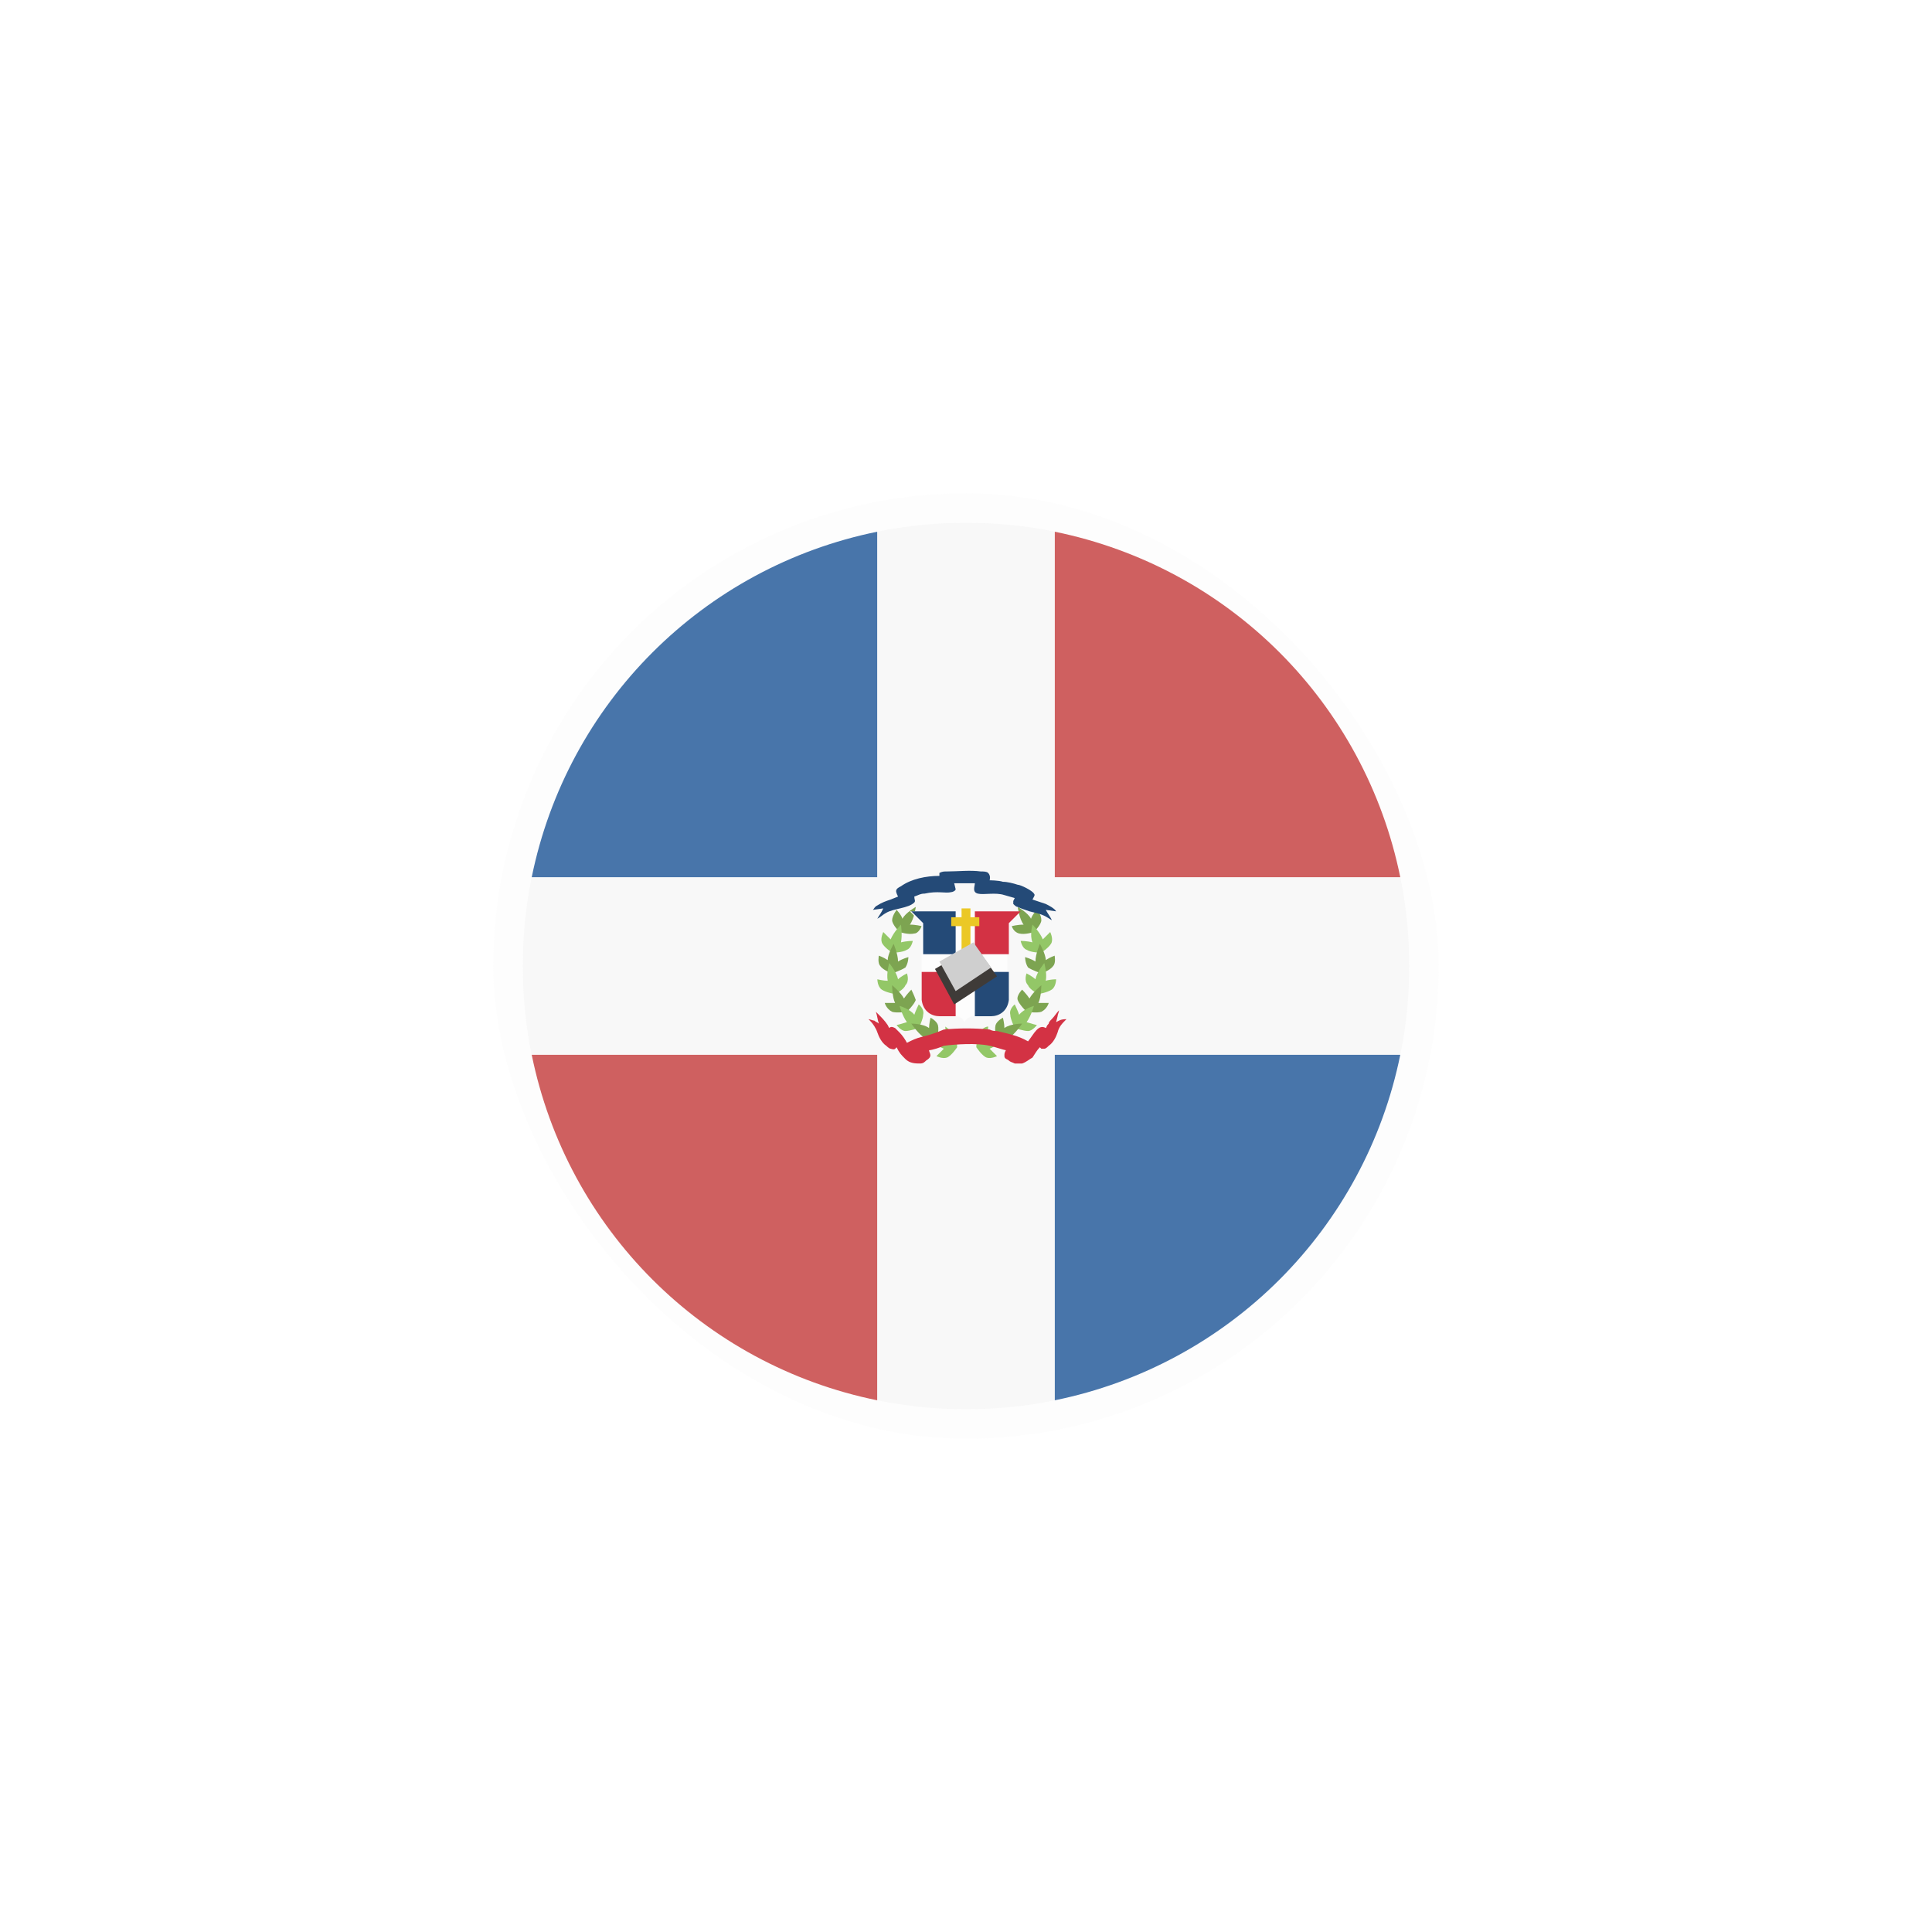 <svg width="94" height="94" viewBox="0 0 94 94" fill="none" xmlns="http://www.w3.org/2000/svg">
<g filter="url(#filter0_d_224_1080)">
<g clip-path="url(#clip0_224_1080)">
<path d="M51.312 21.869V38.688H68.131C66.406 30.207 59.794 23.594 51.312 21.869ZM42.687 64.132V47.313H25.869C27.594 55.794 34.206 62.407 42.687 64.132Z" fill="#C94747"/>
<path d="M51.312 47.313V64.132C59.794 62.407 66.406 55.794 68.131 47.313H51.312ZM25.869 38.688H42.687V21.869C34.206 23.594 27.594 30.207 25.869 38.688Z" fill="#2A5F9E"/>
<path d="M68.131 38.688H51.312V21.869C49.947 21.581 48.509 21.438 47 21.438C45.491 21.438 44.053 21.581 42.688 21.869V38.688H25.869C25.581 40.053 25.438 41.491 25.438 43C25.438 44.509 25.581 45.947 25.869 47.312H42.688V64.131C44.053 64.419 45.491 64.562 47 64.562C48.509 64.562 49.947 64.419 51.312 64.131V47.312H68.131C68.419 45.947 68.562 44.509 68.562 43C68.562 41.491 68.419 40.053 68.131 38.688Z" fill="#F9F9F9"/>
<path d="M44.844 41.059C44.844 41.059 44.556 40.987 44.269 40.987C44.484 40.7 44.556 40.125 44.556 40.125C44.556 40.125 44.053 40.413 43.909 40.7C43.837 40.484 43.622 40.269 43.622 40.269C43.622 40.269 43.406 40.556 43.406 40.772C43.406 40.987 43.766 41.347 43.766 41.347C43.766 41.347 44.197 41.491 44.484 41.419C44.7 41.419 44.844 41.059 44.844 41.059Z" fill="#699635"/>
<path d="M44.412 41.778C44.412 41.778 44.125 41.778 43.837 41.85C43.909 41.49 43.837 40.987 43.837 40.987C43.837 40.987 43.478 41.347 43.334 41.706L42.975 41.347C42.975 41.347 42.831 41.634 42.903 41.85C42.975 42.065 43.406 42.353 43.406 42.353C43.406 42.353 43.909 42.353 44.125 42.209C44.34 42.137 44.412 41.778 44.412 41.778Z" fill="#83BF4F"/>
<path d="M44.197 42.569C44.197 42.569 43.909 42.641 43.694 42.784C43.694 42.425 43.478 41.922 43.478 41.922C43.478 41.922 43.19 42.425 43.19 42.712C42.975 42.569 42.759 42.497 42.759 42.497C42.759 42.497 42.687 42.856 42.831 43C42.975 43.216 43.406 43.359 43.406 43.359C43.406 43.359 43.837 43.216 44.053 43.072C44.197 42.856 44.197 42.569 44.197 42.569Z" fill="#699635"/>
<path d="M44.125 43.36C44.125 43.36 43.837 43.503 43.694 43.647C43.622 43.288 43.263 42.856 43.263 42.856C43.263 42.856 43.119 43.36 43.191 43.719C42.975 43.719 42.688 43.647 42.688 43.647C42.688 43.647 42.688 44.006 42.903 44.15C43.119 44.294 43.55 44.366 43.55 44.366C43.55 44.366 43.981 44.15 44.053 43.935C44.269 43.719 44.125 43.36 44.125 43.36Z" fill="#83BF4F"/>
<path d="M44.341 44.15C44.341 44.15 44.125 44.366 43.981 44.581C43.837 44.294 43.406 43.935 43.406 43.935C43.406 43.935 43.406 44.51 43.55 44.797H43.047C43.047 44.797 43.119 45.085 43.406 45.228C43.622 45.3 44.125 45.228 44.125 45.228C44.125 45.228 44.484 44.869 44.556 44.653C44.484 44.438 44.341 44.15 44.341 44.15Z" fill="#699635"/>
<path d="M44.7 44.869C44.7 44.869 44.556 45.157 44.485 45.372C44.269 45.085 43.766 44.941 43.766 44.941C43.766 44.941 43.91 45.444 44.125 45.732C43.91 45.803 43.622 45.875 43.622 45.875C43.622 45.875 43.838 46.163 44.053 46.163C44.269 46.163 44.7 46.019 44.7 46.019C44.7 46.019 44.916 45.588 44.916 45.372C44.988 45.085 44.7 44.869 44.7 44.869Z" fill="#83BF4F"/>
<path d="M45.275 45.516C45.275 45.516 45.203 45.803 45.203 46.019C44.916 45.803 44.341 45.803 44.341 45.803C44.341 45.803 44.628 46.234 44.916 46.45C44.7 46.522 44.485 46.737 44.485 46.737C44.485 46.737 44.772 46.953 44.988 46.953C45.203 46.953 45.563 46.594 45.563 46.594C45.563 46.594 45.706 46.163 45.635 45.875C45.563 45.659 45.275 45.516 45.275 45.516Z" fill="#699635"/>
<path d="M45.994 45.947C45.994 45.947 45.994 46.235 46.066 46.522C45.706 46.45 45.203 46.522 45.203 46.522C45.203 46.522 45.562 46.882 45.922 47.025L45.562 47.385C45.562 47.385 45.85 47.529 46.066 47.457C46.281 47.385 46.569 46.953 46.569 46.953C46.569 46.953 46.569 46.45 46.425 46.307C46.281 46.163 45.994 45.947 45.994 45.947Z" fill="#83BF4F"/>
<path d="M49.228 41.059C49.228 41.059 49.516 40.987 49.803 40.987C49.587 40.7 49.516 40.125 49.516 40.125C49.516 40.125 50.019 40.413 50.162 40.7C50.234 40.484 50.45 40.269 50.45 40.269C50.45 40.269 50.666 40.484 50.666 40.772C50.666 40.987 50.306 41.347 50.306 41.347C50.306 41.347 49.875 41.491 49.587 41.419C49.3 41.347 49.228 41.059 49.228 41.059Z" fill="#699635"/>
<path d="M49.659 41.778C49.659 41.778 49.947 41.778 50.234 41.85C50.09 41.49 50.234 40.987 50.234 40.987C50.234 40.987 50.594 41.347 50.737 41.706L51.097 41.347C51.097 41.347 51.24 41.634 51.169 41.85C51.097 42.065 50.665 42.353 50.665 42.353C50.665 42.353 50.162 42.353 49.947 42.209C49.731 42.137 49.659 41.778 49.659 41.778Z" fill="#83BF4F"/>
<path d="M49.875 42.569C49.875 42.569 50.163 42.641 50.378 42.784C50.378 42.425 50.594 41.922 50.594 41.922C50.594 41.922 50.881 42.425 50.881 42.712C51.097 42.569 51.312 42.497 51.312 42.497C51.312 42.497 51.384 42.856 51.241 43C51.097 43.216 50.666 43.359 50.666 43.359C50.666 43.359 50.234 43.216 50.019 43.072C49.875 42.856 49.875 42.569 49.875 42.569Z" fill="#699635"/>
<path d="M49.947 43.36C49.947 43.36 50.234 43.503 50.378 43.647C50.45 43.288 50.809 42.856 50.809 42.856C50.809 42.856 50.953 43.36 50.881 43.719C51.097 43.647 51.384 43.647 51.384 43.647C51.384 43.647 51.384 44.006 51.169 44.15C50.953 44.294 50.522 44.366 50.522 44.366C50.522 44.366 50.091 44.15 50.019 43.935C49.803 43.719 49.947 43.36 49.947 43.36Z" fill="#83BF4F"/>
<path d="M49.731 44.15C49.731 44.15 49.947 44.366 50.09 44.581C50.234 44.294 50.665 43.935 50.665 43.935C50.665 43.935 50.665 44.51 50.522 44.797H51.025C51.025 44.797 50.953 45.085 50.665 45.228C50.45 45.3 49.947 45.228 49.947 45.228C49.947 45.228 49.587 44.869 49.515 44.653C49.444 44.438 49.731 44.15 49.731 44.15Z" fill="#699635"/>
<path d="M49.372 44.869C49.372 44.869 49.515 45.157 49.587 45.372C49.803 45.085 50.306 44.941 50.306 44.941C50.306 44.941 50.162 45.444 49.947 45.732C50.162 45.803 50.45 45.875 50.45 45.875C50.45 45.875 50.234 46.163 50.019 46.163C49.803 46.163 49.372 46.019 49.372 46.019C49.372 46.019 49.156 45.588 49.156 45.372C49.084 45.085 49.372 44.869 49.372 44.869Z" fill="#83BF4F"/>
<path d="M48.797 45.516C48.797 45.516 48.869 45.803 48.869 46.019C49.156 45.803 49.731 45.803 49.731 45.803C49.731 45.803 49.444 46.234 49.156 46.45C49.372 46.522 49.588 46.737 49.588 46.737C49.588 46.737 49.3 46.953 49.084 46.953C48.869 46.953 48.51 46.594 48.51 46.594C48.51 46.594 48.366 46.163 48.438 45.875C48.51 45.659 48.797 45.516 48.797 45.516Z" fill="#699635"/>
<path d="M48.078 45.947C48.078 45.947 48.078 46.235 48.006 46.522C48.365 46.45 48.869 46.522 48.869 46.522C48.869 46.522 48.509 46.882 48.15 47.025L48.509 47.385C48.509 47.385 48.222 47.529 48.006 47.457C47.79 47.385 47.503 46.953 47.503 46.953C47.503 46.953 47.503 46.45 47.647 46.307C47.79 45.947 48.078 45.947 48.078 45.947Z" fill="#83BF4F"/>
<path d="M44.844 40.916V44.366C44.844 44.653 44.844 44.869 44.987 45.085C45.131 45.228 45.275 45.372 45.49 45.444H46.353C46.784 45.444 46.784 45.516 46.928 45.731C47.072 45.444 47.287 45.444 47.647 45.444H48.365C48.581 45.372 48.725 45.3 48.797 45.156C49.012 44.941 49.012 44.653 49.012 44.366V41.06C49.012 40.916 49.012 40.916 49.084 40.844L49.587 40.341H44.269L44.844 40.916Z" fill="white"/>
<path d="M46.497 42.425V40.341H44.341L44.916 40.916V42.425H46.497Z" fill="#002D62"/>
<path d="M47.431 42.425V40.341H49.659L49.084 40.916V42.425H47.431ZM46.497 43.288H44.844V44.653C44.916 45.228 45.347 45.444 45.706 45.444H46.497V43.288Z" fill="#CE1126"/>
<path d="M47.431 43.288H49.084V44.653C49.012 45.228 48.581 45.444 48.222 45.444H47.431V43.288ZM45.706 38.616C45.059 38.616 44.34 38.76 43.837 39.119C43.55 39.263 43.55 39.334 43.694 39.622L43.334 39.766C43.119 39.838 42.903 39.91 42.687 40.053C42.544 40.125 42.544 40.197 42.472 40.269L42.975 40.197L42.903 40.341C42.831 40.484 42.759 40.556 42.687 40.7C42.831 40.628 42.975 40.484 43.119 40.413C43.478 40.197 44.197 40.197 44.484 39.91C44.556 39.838 44.484 39.766 44.484 39.622C44.7 39.55 44.772 39.478 44.987 39.478C45.634 39.334 45.994 39.478 46.281 39.406C46.353 39.406 46.497 39.334 46.497 39.263L46.425 38.975H47.431C47.431 39.119 47.287 39.406 47.575 39.478C47.862 39.55 48.437 39.406 48.869 39.55L49.372 39.694L49.3 39.838V39.981C49.372 40.053 49.444 40.125 49.515 40.125C49.659 40.197 49.875 40.269 50.09 40.341C50.665 40.484 50.737 40.484 51.169 40.772C51.169 40.7 50.953 40.413 50.881 40.269L51.384 40.341C51.312 40.197 51.025 40.053 50.881 39.981L50.234 39.766C50.306 39.622 50.378 39.55 50.306 39.478C50.234 39.334 49.659 39.047 49.515 39.047C49.3 38.975 49.012 38.903 48.797 38.903C48.581 38.831 48.15 38.831 48.15 38.831C48.15 38.831 48.222 38.616 48.078 38.472C48.006 38.4 47.862 38.4 47.719 38.4C47.215 38.328 46.569 38.4 46.065 38.4C45.922 38.4 45.85 38.4 45.706 38.472V38.616Z" fill="#002D62"/>
<path d="M44.844 46.45C44.556 46.522 44.413 46.594 44.125 46.737C44.053 46.594 43.91 46.378 43.766 46.234L43.55 46.019C43.406 45.947 43.334 45.947 43.263 46.019L43.191 45.875C43.047 45.659 42.903 45.516 42.76 45.372L42.688 45.3L42.616 45.228C42.688 45.444 42.688 45.587 42.76 45.803C42.688 45.731 42.616 45.731 42.544 45.659C42.472 45.659 42.328 45.587 42.256 45.587L42.328 45.659C42.472 45.803 42.616 46.019 42.688 46.234C42.76 46.45 42.903 46.737 43.119 46.881C43.119 46.881 43.263 47.025 43.334 47.025C43.55 47.097 43.55 47.025 43.622 46.953C43.766 47.241 43.838 47.312 44.053 47.528C44.269 47.744 44.556 47.744 44.772 47.744C44.916 47.744 44.988 47.672 45.059 47.6C45.419 47.384 45.203 47.241 45.203 47.097C45.347 47.097 45.778 46.953 45.922 46.881C46.497 46.809 47.503 46.737 48.15 46.881C48.222 46.881 48.869 47.097 48.941 47.097C48.869 47.241 48.869 47.241 48.869 47.384C48.869 47.528 49.013 47.528 49.084 47.6C49.156 47.672 49.228 47.672 49.372 47.744H49.731C49.947 47.672 50.091 47.528 50.234 47.456C50.378 47.241 50.45 47.097 50.594 46.953L50.666 47.025H50.809C50.881 47.025 50.953 46.953 51.025 46.881C51.241 46.737 51.385 46.45 51.456 46.234C51.528 45.947 51.672 45.803 51.888 45.587C51.6 45.587 51.528 45.659 51.385 45.731L51.456 45.444C51.456 45.372 51.528 45.228 51.528 45.156C51.385 45.3 51.313 45.444 51.169 45.587C51.097 45.659 51.025 45.731 51.025 45.803C50.881 45.947 50.953 45.947 50.881 46.019C50.522 45.803 50.306 46.306 50.019 46.666C49.516 46.378 49.084 46.306 48.51 46.163C48.366 46.163 48.294 46.163 48.15 46.091C47.431 46.019 46.641 46.019 45.922 46.091C45.419 46.306 45.131 46.378 44.844 46.45Z" fill="#CE1126"/>
<path d="M46.784 40.197V40.629H46.281V41.06H46.784V42.785H47.216V41.06H47.647V40.629H47.216V40.197H46.784Z" fill="#EAC102"/>
<path d="M45.491 43.144L47.431 41.994L48.51 43.504L46.425 44.869L45.491 43.144Z" fill="#201B18"/>
<path d="M45.706 42.784L47.359 41.85L48.222 43.072L46.497 44.221L45.706 42.784Z" fill="#C9C9C9"/>
<circle opacity="0.15" cx="47" cy="43" r="23" fill="#F2F2F2"/>
</g>
</g>
<defs>
<filter id="filter0_d_224_1080" x="0" y="0" width="94" height="94" filterUnits="userSpaceOnUse" color-interpolation-filters="sRGB">
<feFlood flood-opacity="0" result="BackgroundImageFix"/>
<feColorMatrix in="SourceAlpha" type="matrix" values="0 0 0 0 0 0 0 0 0 0 0 0 0 0 0 0 0 0 127 0" result="hardAlpha"/>
<feOffset dy="4"/>
<feGaussianBlur stdDeviation="12"/>
<feComposite in2="hardAlpha" operator="out"/>
<feColorMatrix type="matrix" values="0 0 0 0 0 0 0 0 0 0 0 0 0 0 0 0 0 0 0.09 0"/>
<feBlend mode="normal" in2="BackgroundImageFix" result="effect1_dropShadow_224_1080"/>
<feBlend mode="normal" in="SourceGraphic" in2="effect1_dropShadow_224_1080" result="shape"/>
</filter>
<clipPath id="clip0_224_1080">
<rect x="24" y="20" width="46" height="46" rx="23" fill="white"/>
</clipPath>
</defs>
</svg>
